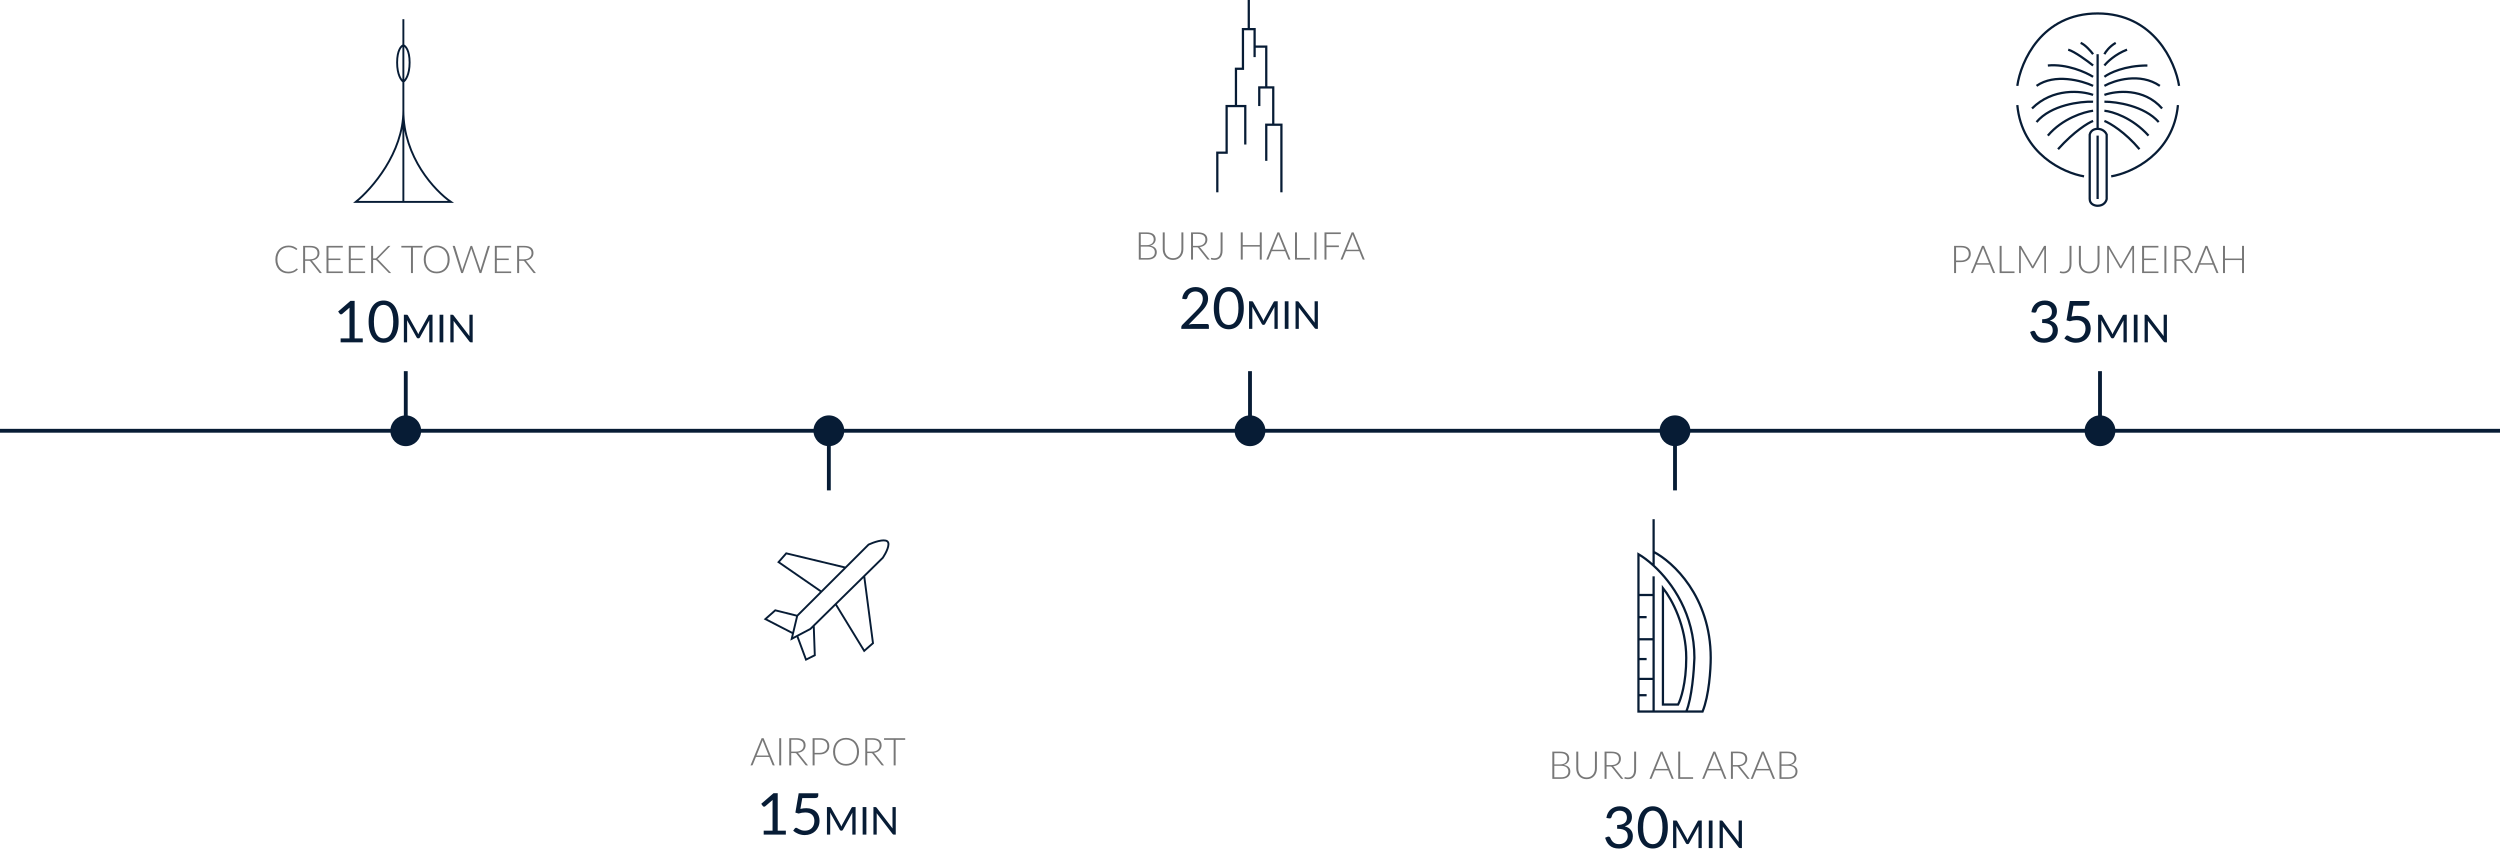 <svg width="1300" height="448" viewBox="0 0 1300 448" fill="none" xmlns="http://www.w3.org/2000/svg">
<rect y="223" width="1300" height="2" fill="#071C35"/>
<circle cx="1092" cy="224" r="8" fill="#071C35"/>
<rect x="1091" y="193" width="2" height="30" fill="#071C35"/>
<circle cx="871" cy="224" r="8" fill="#071C35"/>
<rect x="870" y="225" width="2" height="30" fill="#071C35"/>
<circle cx="650" cy="224" r="8" fill="#071C35"/>
<rect x="649" y="193" width="2" height="30" fill="#071C35"/>
<circle cx="431" cy="224" r="8" fill="#071C35"/>
<rect x="430" y="225" width="2" height="30" fill="#071C35"/>
<circle cx="211" cy="224" r="8" fill="#071C35"/>
<rect x="210" y="193" width="2" height="30" fill="#071C35"/>
<path d="M1083.71 91.706C1073.12 89.941 1051.35 80.059 1049 54.647M1097.82 91.706C1108.41 89.941 1130.18 80.059 1132.53 54.647M1049 44.647C1050.76 32.098 1061.59 7 1090.76 7C1119.94 7 1131.16 32.098 1133.12 44.647M1090.76 67C1087.94 67 1086.84 68.961 1086.65 69.941V103.471C1086.65 106.294 1089.39 107 1090.76 107C1094.06 107 1095.27 104.647 1095.47 103.471V69.941C1095.08 68.961 1093.59 67 1090.76 67ZM1090.76 67V28.177M1094.29 62.882C1097.24 64.059 1105 68.647 1112.53 77.588M1094.29 57.588C1098.41 57.98 1108.76 61.118 1117.24 70.529M1094.29 52.882C1100.57 52.882 1115 55 1122.53 63.471M1094.29 49.353C1100.37 47.196 1114.88 45.588 1124.29 56.412M1094.29 44.647C1099.59 41.706 1112.76 37.588 1123.12 44.647M1094.29 39.941C1096.84 37.98 1104.88 34.059 1116.65 34.059M1094.29 34.059C1095.67 32.294 1099.94 28.177 1106.06 25.823M1094.29 28.177C1094.88 27 1096.88 24.177 1100.18 22.294M1088.41 62.882C1085.86 63.863 1078.65 68.177 1070.18 77.588M1088.41 57.588C1083.71 58.176 1072.41 61.588 1064.88 70.529M1088.41 52.882C1081.75 52.686 1066.53 54.529 1059 63.471M1088.41 49.353C1082.33 47.196 1067.47 45.588 1056.65 56.412M1088.41 44.647C1082.53 41.902 1068.41 38.059 1059 44.647M1088.41 39.941C1084.69 37.588 1074.76 33.118 1064.88 34.059M1088.41 34.059C1085.47 31.706 1078.76 26.765 1075.47 25.823M1088.41 28.177C1087.24 26.608 1084.29 23.235 1081.94 22.294M1090.76 70.529V103.471" stroke="#071C35" stroke-width="1.176"/>
<path d="M1019.78 135.48C1020.4 135.48 1020.96 135.393 1021.45 135.22C1021.94 135.047 1022.36 134.807 1022.7 134.5C1023.05 134.193 1023.31 133.833 1023.49 133.42C1023.68 133 1023.77 132.543 1023.77 132.05C1023.77 130.963 1023.44 130.127 1022.77 129.54C1022.1 128.953 1021.11 128.66 1019.78 128.66H1017.15V135.48H1019.78ZM1019.78 127.85C1021.44 127.85 1022.69 128.213 1023.53 128.94C1024.38 129.667 1024.8 130.703 1024.8 132.05C1024.8 132.67 1024.68 133.24 1024.45 133.76C1024.22 134.28 1023.88 134.73 1023.45 135.11C1023.02 135.483 1022.49 135.777 1021.87 135.99C1021.25 136.197 1020.55 136.3 1019.78 136.3H1017.15V142H1016.12V127.85H1019.78ZM1034.34 136.86L1031.46 129.71C1031.36 129.477 1031.26 129.197 1031.17 128.87C1031.13 129.03 1031.08 129.183 1031.04 129.33C1030.99 129.47 1030.94 129.6 1030.89 129.72L1028.01 136.86H1034.34ZM1037.47 142H1036.68C1036.58 142 1036.51 141.977 1036.45 141.93C1036.39 141.877 1036.34 141.81 1036.31 141.73L1034.65 137.62H1027.7L1026.04 141.73C1026.01 141.803 1025.96 141.867 1025.9 141.92C1025.83 141.973 1025.75 142 1025.66 142H1024.88L1030.67 127.85H1031.68L1037.47 142ZM1047.54 141.13V142H1039.81V127.85H1040.84V141.13H1047.54ZM1063.91 127.85V142H1063.02V129.94C1063.02 129.767 1063.03 129.583 1063.05 129.39L1057.48 139.28C1057.38 139.453 1057.25 139.54 1057.08 139.54H1056.92C1056.74 139.54 1056.61 139.453 1056.52 139.28L1050.8 129.37C1050.82 129.57 1050.83 129.76 1050.83 129.94V142H1049.93V127.85H1050.64C1050.73 127.85 1050.8 127.86 1050.86 127.88C1050.91 127.9 1050.96 127.953 1051.02 128.04L1056.73 137.88C1056.83 138.067 1056.91 138.267 1056.99 138.48C1057.03 138.373 1057.07 138.27 1057.12 138.17C1057.16 138.063 1057.21 137.963 1057.27 137.87L1062.82 128.04C1062.87 127.953 1062.92 127.9 1062.98 127.88C1063.04 127.86 1063.11 127.85 1063.21 127.85H1063.91ZM1077.17 137.28C1077.17 138.073 1077.07 138.773 1076.88 139.38C1076.68 139.987 1076.4 140.497 1076.04 140.91C1075.67 141.323 1075.23 141.637 1074.71 141.85C1074.19 142.057 1073.6 142.16 1072.95 142.16C1072.65 142.16 1072.34 142.137 1072.04 142.09C1071.73 142.043 1071.41 141.97 1071.09 141.87C1071.09 141.777 1071.1 141.683 1071.11 141.59C1071.12 141.497 1071.13 141.403 1071.15 141.31C1071.16 141.25 1071.18 141.197 1071.22 141.15C1071.26 141.103 1071.32 141.08 1071.42 141.08C1071.48 141.08 1071.55 141.093 1071.63 141.12C1071.71 141.14 1071.81 141.163 1071.93 141.19C1072.04 141.217 1072.17 141.243 1072.33 141.27C1072.48 141.29 1072.66 141.3 1072.86 141.3C1073.36 141.3 1073.82 141.22 1074.23 141.06C1074.63 140.9 1074.98 140.657 1075.27 140.33C1075.55 139.997 1075.77 139.58 1075.92 139.08C1076.07 138.573 1076.15 137.98 1076.15 137.3V127.85H1077.17V137.28ZM1086.38 141.27C1087.06 141.27 1087.66 141.153 1088.2 140.92C1088.74 140.68 1089.19 140.35 1089.57 139.93C1089.94 139.51 1090.22 139.017 1090.42 138.45C1090.62 137.877 1090.72 137.26 1090.72 136.6V127.85H1091.74V136.6C1091.74 137.38 1091.61 138.11 1091.37 138.79C1091.12 139.463 1090.76 140.053 1090.3 140.56C1089.84 141.06 1089.27 141.453 1088.61 141.74C1087.95 142.027 1087.2 142.17 1086.38 142.17C1085.55 142.17 1084.8 142.027 1084.14 141.74C1083.48 141.453 1082.91 141.06 1082.45 140.56C1081.99 140.053 1081.63 139.463 1081.39 138.79C1081.14 138.11 1081.02 137.38 1081.02 136.6V127.85H1082.05V136.59C1082.05 137.25 1082.14 137.867 1082.34 138.44C1082.54 139.007 1082.82 139.5 1083.19 139.92C1083.56 140.34 1084.01 140.67 1084.55 140.91C1085.09 141.15 1085.7 141.27 1086.38 141.27ZM1109.71 127.85V142H1108.82V129.94C1108.82 129.767 1108.83 129.583 1108.85 129.39L1103.28 139.28C1103.19 139.453 1103.05 139.54 1102.88 139.54H1102.72C1102.55 139.54 1102.41 139.453 1102.32 139.28L1096.6 129.37C1096.62 129.57 1096.63 129.76 1096.63 129.94V142H1095.73V127.85H1096.44C1096.53 127.85 1096.61 127.86 1096.66 127.88C1096.71 127.9 1096.77 127.953 1096.82 128.04L1102.53 137.88C1102.63 138.067 1102.72 138.267 1102.79 138.48C1102.83 138.373 1102.87 138.27 1102.92 138.17C1102.97 138.063 1103.02 137.963 1103.07 137.87L1108.62 128.04C1108.67 127.953 1108.73 127.9 1108.78 127.88C1108.84 127.86 1108.92 127.85 1109.01 127.85H1109.71ZM1122.39 141.15L1122.37 142H1113.89V127.85H1122.37V128.7H1114.92V134.42H1121.12V135.25H1114.92V141.15H1122.39ZM1126.52 142H1125.49V127.85H1126.52V142ZM1134.19 134.84C1134.82 134.84 1135.38 134.767 1135.87 134.62C1136.37 134.467 1136.79 134.25 1137.13 133.97C1137.48 133.69 1137.74 133.353 1137.92 132.96C1138.1 132.567 1138.19 132.123 1138.19 131.63C1138.19 130.623 1137.86 129.877 1137.2 129.39C1136.55 128.903 1135.59 128.66 1134.33 128.66H1131.74V134.84H1134.19ZM1140.47 142H1139.59C1139.48 142 1139.38 141.983 1139.3 141.95C1139.23 141.91 1139.16 141.84 1139.09 141.74L1134.55 136C1134.5 135.927 1134.44 135.863 1134.38 135.81C1134.33 135.757 1134.26 135.717 1134.19 135.69C1134.12 135.657 1134.04 135.633 1133.94 135.62C1133.85 135.607 1133.73 135.6 1133.59 135.6H1131.74V142H1130.71V127.85H1134.33C1135.96 127.85 1137.17 128.167 1137.98 128.8C1138.79 129.427 1139.2 130.35 1139.2 131.57C1139.2 132.11 1139.11 132.603 1138.92 133.05C1138.73 133.497 1138.46 133.89 1138.11 134.23C1137.76 134.563 1137.34 134.837 1136.84 135.05C1136.35 135.263 1135.79 135.407 1135.17 135.48C1135.33 135.58 1135.47 135.713 1135.6 135.88L1140.47 142ZM1150.49 136.86L1147.61 129.71C1147.51 129.477 1147.41 129.197 1147.32 128.87C1147.28 129.03 1147.23 129.183 1147.19 129.33C1147.14 129.47 1147.09 129.6 1147.04 129.72L1144.16 136.86H1150.49ZM1153.62 142H1152.83C1152.73 142 1152.66 141.977 1152.6 141.93C1152.54 141.877 1152.49 141.81 1152.46 141.73L1150.8 137.62H1143.85L1142.19 141.73C1142.16 141.803 1142.11 141.867 1142.05 141.92C1141.98 141.973 1141.9 142 1141.81 142H1141.03L1146.82 127.85H1147.83L1153.62 142ZM1166.88 127.85V142H1165.85V135.22H1156.99V142H1155.96V127.85H1156.99V134.45H1165.85V127.85H1166.88Z" fill="#777777"/>
<path d="M1056.32 162.325C1056.46 161.345 1056.73 160.48 1057.13 159.73C1057.53 158.97 1058.04 158.335 1058.65 157.825C1059.27 157.315 1059.97 156.93 1060.76 156.67C1061.56 156.4 1062.42 156.265 1063.34 156.265C1064.25 156.265 1065.09 156.395 1065.86 156.655C1066.63 156.915 1067.29 157.285 1067.84 157.765C1068.4 158.245 1068.84 158.825 1069.15 159.505C1069.46 160.185 1069.61 160.94 1069.61 161.77C1069.61 162.45 1069.52 163.06 1069.34 163.6C1069.17 164.13 1068.92 164.595 1068.59 164.995C1068.27 165.395 1067.88 165.735 1067.42 166.015C1066.96 166.295 1066.45 166.525 1065.88 166.705C1067.28 167.065 1068.33 167.685 1069.03 168.565C1069.74 169.435 1070.09 170.525 1070.09 171.835C1070.09 172.825 1069.9 173.715 1069.52 174.505C1069.15 175.295 1068.64 175.97 1067.99 176.53C1067.34 177.08 1066.58 177.505 1065.71 177.805C1064.85 178.095 1063.93 178.24 1062.94 178.24C1061.8 178.24 1060.82 178.1 1060.01 177.82C1059.2 177.53 1058.52 177.135 1057.96 176.635C1057.4 176.135 1056.94 175.545 1056.58 174.865C1056.22 174.175 1055.91 173.43 1055.66 172.63L1056.82 172.15C1057.12 172.02 1057.41 171.985 1057.69 172.045C1057.98 172.105 1058.19 172.27 1058.32 172.54C1058.45 172.82 1058.61 173.155 1058.8 173.545C1059 173.935 1059.27 174.31 1059.61 174.67C1059.95 175.03 1060.38 175.335 1060.9 175.585C1061.43 175.835 1062.1 175.96 1062.91 175.96C1063.66 175.96 1064.31 175.84 1064.87 175.6C1065.44 175.35 1065.91 175.03 1066.28 174.64C1066.66 174.25 1066.95 173.815 1067.14 173.335C1067.33 172.855 1067.42 172.38 1067.42 171.91C1067.42 171.33 1067.35 170.8 1067.2 170.32C1067.05 169.84 1066.77 169.425 1066.36 169.075C1065.95 168.725 1065.38 168.45 1064.66 168.25C1063.95 168.05 1063.04 167.95 1061.92 167.95V166.015C1062.84 166.005 1063.62 165.905 1064.26 165.715C1064.91 165.525 1065.43 165.265 1065.83 164.935C1066.24 164.605 1066.54 164.21 1066.72 163.75C1066.91 163.29 1067 162.78 1067 162.22C1067 161.6 1066.9 161.06 1066.7 160.6C1066.51 160.14 1066.25 159.76 1065.91 159.46C1065.57 159.16 1065.16 158.935 1064.69 158.785C1064.23 158.635 1063.73 158.56 1063.19 158.56C1062.65 158.56 1062.15 158.64 1061.68 158.8C1061.22 158.96 1060.81 159.185 1060.45 159.475C1060.1 159.755 1059.8 160.09 1059.56 160.48C1059.32 160.87 1059.15 161.3 1059.05 161.77C1058.92 162.12 1058.76 162.355 1058.56 162.475C1058.37 162.585 1058.09 162.615 1057.72 162.565L1056.32 162.325ZM1077.2 164.62C1078.32 164.38 1079.35 164.26 1080.29 164.26C1081.41 164.26 1082.4 164.425 1083.26 164.755C1084.12 165.085 1084.84 165.54 1085.41 166.12C1085.99 166.7 1086.42 167.385 1086.71 168.175C1087.01 168.965 1087.16 169.825 1087.16 170.755C1087.16 171.895 1086.96 172.925 1086.56 173.845C1086.17 174.765 1085.63 175.555 1084.93 176.215C1084.24 176.865 1083.42 177.365 1082.48 177.715C1081.54 178.065 1080.53 178.24 1079.44 178.24C1078.81 178.24 1078.2 178.175 1077.62 178.045C1077.04 177.925 1076.5 177.76 1075.99 177.55C1075.49 177.34 1075.02 177.1 1074.59 176.83C1074.16 176.56 1073.78 176.275 1073.45 175.975L1074.28 174.835C1074.46 174.575 1074.69 174.445 1074.98 174.445C1075.18 174.445 1075.41 174.525 1075.66 174.685C1075.91 174.835 1076.21 175.005 1076.57 175.195C1076.93 175.385 1077.35 175.56 1077.83 175.72C1078.32 175.87 1078.9 175.945 1079.57 175.945C1080.32 175.945 1081 175.825 1081.6 175.585C1082.2 175.345 1082.71 175.005 1083.14 174.565C1083.57 174.115 1083.9 173.58 1084.13 172.96C1084.36 172.34 1084.48 171.645 1084.48 170.875C1084.48 170.205 1084.38 169.6 1084.18 169.06C1083.99 168.52 1083.69 168.06 1083.29 167.68C1082.9 167.3 1082.41 167.005 1081.82 166.795C1081.23 166.585 1080.54 166.48 1079.75 166.48C1079.21 166.48 1078.65 166.525 1078.06 166.615C1077.48 166.705 1076.88 166.85 1076.27 167.05L1074.59 166.555L1076.32 156.505H1086.5V157.675C1086.5 158.055 1086.38 158.37 1086.14 158.62C1085.91 158.86 1085.51 158.98 1084.94 158.98H1078.19L1077.2 164.62ZM1105.92 163.67V178H1104.22V167.47C1104.22 167.33 1104.22 167.18 1104.23 167.02C1104.24 166.86 1104.25 166.697 1104.27 166.53L1099.35 175.49C1099.19 175.79 1098.96 175.94 1098.65 175.94H1098.37C1098.05 175.94 1097.82 175.79 1097.67 175.49L1092.65 166.49C1092.69 166.843 1092.71 167.17 1092.71 167.47V178H1091.01V163.67H1092.44C1092.61 163.67 1092.74 163.687 1092.84 163.72C1092.93 163.753 1093.02 163.847 1093.11 164L1098.06 172.82C1098.14 172.98 1098.21 173.147 1098.29 173.32C1098.37 173.493 1098.44 173.67 1098.51 173.85C1098.57 173.67 1098.64 173.493 1098.72 173.32C1098.79 173.14 1098.87 172.97 1098.96 172.81L1103.82 164C1103.9 163.847 1103.98 163.753 1104.08 163.72C1104.18 163.687 1104.31 163.67 1104.49 163.67H1105.92ZM1111.52 178H1109.58V163.67H1111.52V178ZM1126.8 163.67V178H1125.83C1125.67 178 1125.54 177.973 1125.44 177.92C1125.34 177.867 1125.24 177.777 1125.14 177.65L1116.85 166.85C1116.86 167.017 1116.87 167.18 1116.88 167.34C1116.88 167.5 1116.89 167.65 1116.89 167.79V178H1115.19V163.67H1116.19C1116.27 163.67 1116.35 163.677 1116.41 163.69C1116.47 163.697 1116.52 163.713 1116.57 163.74C1116.61 163.76 1116.66 163.793 1116.71 163.84C1116.75 163.88 1116.8 163.933 1116.86 164L1125.15 174.79C1125.13 174.617 1125.12 174.45 1125.11 174.29C1125.1 174.123 1125.1 173.967 1125.1 173.82V163.67H1126.8Z" fill="#071C35"/>
<path d="M876.848 370H885.333C888.727 361.758 889.576 347.98 889.576 342.121C889.576 310.121 869.778 292.02 859.879 286.97M876.848 370C879.758 363.212 880.889 348.586 881.091 342.121C881.091 319.35 869.595 303.022 859.879 294.132M876.848 370H859.879M859.879 294.132C856.975 291.476 854.231 289.483 852 288.182V309.394M859.879 294.132V286.97M859.879 270V286.97M859.879 370H852V361.515M859.879 370V353.03M859.879 299.697V309.394M859.879 309.394H852M859.879 309.394V332.424M852 309.394V320.909M859.879 332.424H852M859.879 332.424V353.03M852 332.424V342.727M852 332.424V320.909M859.879 353.03H852M852 353.03V361.515M852 353.03V342.727M852 361.515H856.242M852 342.727H856.242M852 320.909H856.242M864.727 305.758V366.364H872.606C874.02 363.737 876.848 355.212 876.848 342.121C876.848 325.758 869.576 311.818 864.727 305.758Z" stroke="#071C35" stroke-width="1.176"/>
<path d="M811.789 404.18C813.029 404.18 813.966 403.913 814.599 403.38C815.239 402.84 815.559 402.083 815.559 401.11C815.559 400.663 815.472 400.263 815.299 399.91C815.132 399.55 814.889 399.247 814.569 399C814.249 398.747 813.856 398.553 813.389 398.42C812.922 398.287 812.392 398.22 811.799 398.22H808.239V404.18H811.789ZM808.239 391.66V397.47H811.299C811.952 397.47 812.509 397.387 812.969 397.22C813.436 397.053 813.816 396.833 814.109 396.56C814.409 396.287 814.629 395.977 814.769 395.63C814.909 395.283 814.979 394.927 814.979 394.56C814.979 393.607 814.676 392.887 814.069 392.4C813.469 391.907 812.539 391.66 811.279 391.66H808.239ZM811.279 390.85C812.086 390.85 812.786 390.93 813.379 391.09C813.972 391.25 814.462 391.487 814.849 391.8C815.236 392.107 815.522 392.483 815.709 392.93C815.896 393.377 815.989 393.883 815.989 394.45C815.989 394.823 815.922 395.183 815.789 395.53C815.662 395.877 815.476 396.197 815.229 396.49C814.989 396.783 814.689 397.04 814.329 397.26C813.976 397.473 813.569 397.637 813.109 397.75C814.222 397.91 815.076 398.28 815.669 398.86C816.269 399.433 816.569 400.19 816.569 401.13C816.569 401.73 816.462 402.27 816.249 402.75C816.036 403.23 815.726 403.637 815.319 403.97C814.912 404.303 814.412 404.56 813.819 404.74C813.226 404.913 812.552 405 811.799 405H807.209V390.85H811.279ZM825.026 404.27C825.706 404.27 826.313 404.153 826.846 403.92C827.386 403.68 827.843 403.35 828.216 402.93C828.589 402.51 828.873 402.017 829.066 401.45C829.266 400.877 829.366 400.26 829.366 399.6V390.85H830.386V399.6C830.386 400.38 830.263 401.11 830.016 401.79C829.769 402.463 829.413 403.053 828.946 403.56C828.486 404.06 827.923 404.453 827.256 404.74C826.596 405.027 825.853 405.17 825.026 405.17C824.199 405.17 823.453 405.027 822.786 404.74C822.126 404.453 821.563 404.06 821.096 403.56C820.636 403.053 820.283 402.463 820.036 401.79C819.789 401.11 819.666 400.38 819.666 399.6V390.85H820.696V399.59C820.696 400.25 820.793 400.867 820.986 401.44C821.186 402.007 821.469 402.5 821.836 402.92C822.209 403.34 822.663 403.67 823.196 403.91C823.736 404.15 824.346 404.27 825.026 404.27ZM837.857 397.84C838.484 397.84 839.044 397.767 839.537 397.62C840.037 397.467 840.457 397.25 840.797 396.97C841.144 396.69 841.407 396.353 841.587 395.96C841.767 395.567 841.857 395.123 841.857 394.63C841.857 393.623 841.527 392.877 840.867 392.39C840.214 391.903 839.257 391.66 837.997 391.66H835.407V397.84H837.857ZM844.137 405H843.257C843.144 405 843.047 404.983 842.967 404.95C842.894 404.91 842.824 404.84 842.757 404.74L838.217 399C838.164 398.927 838.107 398.863 838.047 398.81C837.994 398.757 837.93 398.717 837.857 398.69C837.79 398.657 837.707 398.633 837.607 398.62C837.514 398.607 837.397 398.6 837.257 398.6H835.407V405H834.377V390.85H837.997C839.624 390.85 840.84 391.167 841.647 391.8C842.46 392.427 842.867 393.35 842.867 394.57C842.867 395.11 842.774 395.603 842.587 396.05C842.4 396.497 842.13 396.89 841.777 397.23C841.43 397.563 841.007 397.837 840.507 398.05C840.014 398.263 839.457 398.407 838.837 398.48C838.997 398.58 839.14 398.713 839.267 398.88L844.137 405ZM850.776 400.28C850.776 401.073 850.679 401.773 850.486 402.38C850.292 402.987 850.012 403.497 849.646 403.91C849.279 404.323 848.836 404.637 848.316 404.85C847.796 405.057 847.209 405.16 846.556 405.16C846.256 405.16 845.952 405.137 845.646 405.09C845.339 405.043 845.022 404.97 844.696 404.87C844.702 404.777 844.709 404.683 844.716 404.59C844.729 404.497 844.742 404.403 844.756 404.31C844.769 404.25 844.792 404.197 844.826 404.15C844.866 404.103 844.932 404.08 845.026 404.08C845.086 404.08 845.156 404.093 845.236 404.12C845.322 404.14 845.422 404.163 845.536 404.19C845.649 404.217 845.782 404.243 845.936 404.27C846.089 404.29 846.266 404.3 846.466 404.3C846.972 404.3 847.429 404.22 847.836 404.06C848.242 403.9 848.589 403.657 848.876 403.33C849.162 402.997 849.379 402.58 849.526 402.08C849.679 401.573 849.756 400.98 849.756 400.3V390.85H850.776V400.28ZM867.202 399.86L864.322 392.71C864.222 392.477 864.126 392.197 864.032 391.87C863.992 392.03 863.949 392.183 863.902 392.33C863.856 392.47 863.806 392.6 863.752 392.72L860.872 399.86H867.202ZM870.332 405H869.542C869.449 405 869.372 404.977 869.312 404.93C869.252 404.877 869.206 404.81 869.172 404.73L867.512 400.62H860.562L858.902 404.73C858.876 404.803 858.829 404.867 858.762 404.92C858.696 404.973 858.616 405 858.522 405H857.742L863.532 390.85H864.542L870.332 405ZM880.408 404.13V405H872.678V390.85H873.708V404.13H880.408ZM894.605 399.86L891.725 392.71C891.625 392.477 891.528 392.197 891.435 391.87C891.395 392.03 891.351 392.183 891.305 392.33C891.258 392.47 891.208 392.6 891.155 392.72L888.275 399.86H894.605ZM897.735 405H896.945C896.851 405 896.775 404.977 896.715 404.93C896.655 404.877 896.608 404.81 896.575 404.73L894.915 400.62H887.965L886.305 404.73C886.278 404.803 886.231 404.867 886.165 404.92C886.098 404.973 886.018 405 885.925 405H885.145L890.935 390.85H891.945L897.735 405ZM903.56 397.84C904.187 397.84 904.747 397.767 905.24 397.62C905.74 397.467 906.16 397.25 906.5 396.97C906.847 396.69 907.11 396.353 907.29 395.96C907.47 395.567 907.56 395.123 907.56 394.63C907.56 393.623 907.23 392.877 906.57 392.39C905.917 391.903 904.96 391.66 903.7 391.66H901.11V397.84H903.56ZM909.84 405H908.96C908.847 405 908.75 404.983 908.67 404.95C908.597 404.91 908.527 404.84 908.46 404.74L903.92 399C903.867 398.927 903.81 398.863 903.75 398.81C903.697 398.757 903.634 398.717 903.56 398.69C903.494 398.657 903.41 398.633 903.31 398.62C903.217 398.607 903.1 398.6 902.96 398.6H901.11V405H900.08V390.85H903.7C905.327 390.85 906.544 391.167 907.35 391.8C908.164 392.427 908.57 393.35 908.57 394.57C908.57 395.11 908.477 395.603 908.29 396.05C908.104 396.497 907.834 396.89 907.48 397.23C907.134 397.563 906.71 397.837 906.21 398.05C905.717 398.263 905.16 398.407 904.54 398.48C904.7 398.58 904.844 398.713 904.97 398.88L909.84 405ZM919.859 399.86L916.979 392.71C916.879 392.477 916.782 392.197 916.689 391.87C916.649 392.03 916.605 392.183 916.559 392.33C916.512 392.47 916.462 392.6 916.409 392.72L913.529 399.86H919.859ZM922.989 405H922.199C922.105 405 922.029 404.977 921.969 404.93C921.909 404.877 921.862 404.81 921.829 404.73L920.169 400.62H913.219L911.559 404.73C911.532 404.803 911.485 404.867 911.419 404.92C911.352 404.973 911.272 405 911.179 405H910.399L916.189 390.85H917.199L922.989 405ZM929.914 404.18C931.154 404.18 932.091 403.913 932.724 403.38C933.364 402.84 933.684 402.083 933.684 401.11C933.684 400.663 933.597 400.263 933.424 399.91C933.257 399.55 933.014 399.247 932.694 399C932.374 398.747 931.981 398.553 931.514 398.42C931.047 398.287 930.517 398.22 929.924 398.22H926.364V404.18H929.914ZM926.364 391.66V397.47H929.424C930.077 397.47 930.634 397.387 931.094 397.22C931.561 397.053 931.941 396.833 932.234 396.56C932.534 396.287 932.754 395.977 932.894 395.63C933.034 395.283 933.104 394.927 933.104 394.56C933.104 393.607 932.801 392.887 932.194 392.4C931.594 391.907 930.664 391.66 929.404 391.66H926.364ZM929.404 390.85C930.211 390.85 930.911 390.93 931.504 391.09C932.097 391.25 932.587 391.487 932.974 391.8C933.361 392.107 933.647 392.483 933.834 392.93C934.021 393.377 934.114 393.883 934.114 394.45C934.114 394.823 934.047 395.183 933.914 395.53C933.787 395.877 933.601 396.197 933.354 396.49C933.114 396.783 932.814 397.04 932.454 397.26C932.101 397.473 931.694 397.637 931.234 397.75C932.347 397.91 933.201 398.28 933.794 398.86C934.394 399.433 934.694 400.19 934.694 401.13C934.694 401.73 934.587 402.27 934.374 402.75C934.161 403.23 933.851 403.637 933.444 403.97C933.037 404.303 932.537 404.56 931.944 404.74C931.351 404.913 930.677 405 929.924 405H925.334V390.85H929.404Z" fill="#777777"/>
<path d="M835.321 425.325C835.461 424.345 835.731 423.48 836.131 422.73C836.531 421.97 837.036 421.335 837.646 420.825C838.266 420.315 838.971 419.93 839.761 419.67C840.561 419.4 841.421 419.265 842.341 419.265C843.251 419.265 844.091 419.395 844.861 419.655C845.631 419.915 846.291 420.285 846.841 420.765C847.401 421.245 847.836 421.825 848.146 422.505C848.456 423.185 848.611 423.94 848.611 424.77C848.611 425.45 848.521 426.06 848.341 426.6C848.171 427.13 847.921 427.595 847.591 427.995C847.271 428.395 846.881 428.735 846.421 429.015C845.961 429.295 845.446 429.525 844.876 429.705C846.276 430.065 847.326 430.685 848.026 431.565C848.736 432.435 849.091 433.525 849.091 434.835C849.091 435.825 848.901 436.715 848.521 437.505C848.151 438.295 847.641 438.97 846.991 439.53C846.341 440.08 845.581 440.505 844.711 440.805C843.851 441.095 842.926 441.24 841.936 441.24C840.796 441.24 839.821 441.1 839.011 440.82C838.201 440.53 837.516 440.135 836.956 439.635C836.396 439.135 835.936 438.545 835.576 437.865C835.216 437.175 834.911 436.43 834.661 435.63L835.816 435.15C836.116 435.02 836.406 434.985 836.686 435.045C836.976 435.105 837.186 435.27 837.316 435.54C837.446 435.82 837.606 436.155 837.796 436.545C837.996 436.935 838.266 437.31 838.606 437.67C838.946 438.03 839.376 438.335 839.896 438.585C840.426 438.835 841.096 438.96 841.906 438.96C842.656 438.96 843.311 438.84 843.871 438.6C844.441 438.35 844.911 438.03 845.281 437.64C845.661 437.25 845.946 436.815 846.136 436.335C846.326 435.855 846.421 435.38 846.421 434.91C846.421 434.33 846.346 433.8 846.196 433.32C846.046 432.84 845.766 432.425 845.356 432.075C844.946 431.725 844.381 431.45 843.661 431.25C842.951 431.05 842.036 430.95 840.916 430.95V429.015C841.836 429.005 842.616 428.905 843.256 428.715C843.906 428.525 844.431 428.265 844.831 427.935C845.241 427.605 845.536 427.21 845.716 426.75C845.906 426.29 846.001 425.78 846.001 425.22C846.001 424.6 845.901 424.06 845.701 423.6C845.511 423.14 845.246 422.76 844.906 422.46C844.566 422.16 844.161 421.935 843.691 421.785C843.231 421.635 842.731 421.56 842.191 421.56C841.651 421.56 841.146 421.64 840.676 421.8C840.216 421.96 839.806 422.185 839.446 422.475C839.096 422.755 838.801 423.09 838.561 423.48C838.321 423.87 838.151 424.3 838.051 424.77C837.921 425.12 837.756 425.355 837.556 425.475C837.366 425.585 837.086 425.615 836.716 425.565L835.321 425.325ZM867.273 430.26C867.273 432.14 867.068 433.77 866.658 435.15C866.258 436.52 865.708 437.655 865.008 438.555C864.308 439.455 863.478 440.125 862.518 440.565C861.568 441.005 860.548 441.225 859.458 441.225C858.358 441.225 857.333 441.005 856.383 440.565C855.443 440.125 854.623 439.455 853.923 438.555C853.223 437.655 852.673 436.52 852.273 435.15C851.873 433.77 851.673 432.14 851.673 430.26C851.673 428.38 851.873 426.75 852.273 425.37C852.673 423.99 853.223 422.85 853.923 421.95C854.623 421.04 855.443 420.365 856.383 419.925C857.333 419.485 858.358 419.265 859.458 419.265C860.548 419.265 861.568 419.485 862.518 419.925C863.478 420.365 864.308 421.04 865.008 421.95C865.708 422.85 866.258 423.99 866.658 425.37C867.068 426.75 867.273 428.38 867.273 430.26ZM864.498 430.26C864.498 428.62 864.358 427.245 864.078 426.135C863.808 425.015 863.438 424.115 862.968 423.435C862.508 422.755 861.973 422.27 861.363 421.98C860.753 421.68 860.118 421.53 859.458 421.53C858.798 421.53 858.163 421.68 857.553 421.98C856.943 422.27 856.408 422.755 855.948 423.435C855.488 424.115 855.118 425.015 854.838 426.135C854.568 427.245 854.433 428.62 854.433 430.26C854.433 431.9 854.568 433.275 854.838 434.385C855.118 435.495 855.488 436.39 855.948 437.07C856.408 437.75 856.943 438.24 857.553 438.54C858.163 438.83 858.798 438.975 859.458 438.975C860.118 438.975 860.753 438.83 861.363 438.54C861.973 438.24 862.508 437.75 862.968 437.07C863.438 436.39 863.808 435.495 864.078 434.385C864.358 433.275 864.498 431.9 864.498 430.26ZM884.916 426.67V441H883.216V430.47C883.216 430.33 883.219 430.18 883.226 430.02C883.239 429.86 883.252 429.697 883.266 429.53L878.346 438.49C878.192 438.79 877.959 438.94 877.646 438.94H877.366C877.052 438.94 876.819 438.79 876.666 438.49L871.646 429.49C871.686 429.843 871.706 430.17 871.706 430.47V441H870.006V426.67H871.436C871.609 426.67 871.742 426.687 871.836 426.72C871.929 426.753 872.019 426.847 872.106 427L877.056 435.82C877.136 435.98 877.212 436.147 877.286 436.32C877.366 436.493 877.439 436.67 877.506 436.85C877.572 436.67 877.642 436.493 877.716 436.32C877.789 436.14 877.869 435.97 877.956 435.81L882.816 427C882.896 426.847 882.982 426.753 883.076 426.72C883.176 426.687 883.312 426.67 883.486 426.67H884.916ZM890.52 441H888.58V426.67H890.52V441ZM905.795 426.67V441H904.825C904.672 441 904.542 440.973 904.435 440.92C904.335 440.867 904.235 440.777 904.135 440.65L895.845 429.85C895.859 430.017 895.869 430.18 895.875 430.34C895.882 430.5 895.885 430.65 895.885 430.79V441H894.185V426.67H895.185C895.272 426.67 895.345 426.677 895.405 426.69C895.465 426.697 895.519 426.713 895.565 426.74C895.612 426.76 895.659 426.793 895.705 426.84C895.752 426.88 895.802 426.933 895.855 427L904.145 437.79C904.132 437.617 904.119 437.45 904.105 437.29C904.099 437.123 904.095 436.967 904.095 436.82V426.67H905.795Z" fill="#071C35"/>
<path d="M633 100V79.394H637.848V55.151H642.697M647.545 75.151V55.151H642.697M642.697 55.151V35.758H646.333V15.152H649.364M649.364 15.152V0M649.364 15.152H652.394V24.242M652.394 29.697V24.242M652.394 24.242H658.455V45.455M658.455 45.455H654.818V55.151M658.455 45.455H662.091V64.849M662.091 64.849H658.455V83.636M662.091 64.849H666.333V100" stroke="#071C35" stroke-width="1.176"/>
<path d="M596.748 134.18C597.988 134.18 598.925 133.913 599.558 133.38C600.198 132.84 600.518 132.083 600.518 131.11C600.518 130.663 600.431 130.263 600.258 129.91C600.091 129.55 599.848 129.247 599.528 129C599.208 128.747 598.815 128.553 598.348 128.42C597.881 128.287 597.351 128.22 596.758 128.22H593.198V134.18H596.748ZM593.198 121.66V127.47H596.258C596.911 127.47 597.468 127.387 597.928 127.22C598.395 127.053 598.775 126.833 599.068 126.56C599.368 126.287 599.588 125.977 599.728 125.63C599.868 125.283 599.938 124.927 599.938 124.56C599.938 123.607 599.635 122.887 599.028 122.4C598.428 121.907 597.498 121.66 596.238 121.66H593.198ZM596.238 120.85C597.045 120.85 597.745 120.93 598.338 121.09C598.931 121.25 599.421 121.487 599.808 121.8C600.195 122.107 600.481 122.483 600.668 122.93C600.855 123.377 600.948 123.883 600.948 124.45C600.948 124.823 600.881 125.183 600.748 125.53C600.621 125.877 600.435 126.197 600.188 126.49C599.948 126.783 599.648 127.04 599.288 127.26C598.935 127.473 598.528 127.637 598.068 127.75C599.181 127.91 600.035 128.28 600.628 128.86C601.228 129.433 601.528 130.19 601.528 131.13C601.528 131.73 601.421 132.27 601.208 132.75C600.995 133.23 600.685 133.637 600.278 133.97C599.871 134.303 599.371 134.56 598.778 134.74C598.185 134.913 597.511 135 596.758 135H592.168V120.85H596.238ZM609.985 134.27C610.665 134.27 611.272 134.153 611.805 133.92C612.345 133.68 612.802 133.35 613.175 132.93C613.548 132.51 613.832 132.017 614.025 131.45C614.225 130.877 614.325 130.26 614.325 129.6V120.85H615.345V129.6C615.345 130.38 615.222 131.11 614.975 131.79C614.728 132.463 614.372 133.053 613.905 133.56C613.445 134.06 612.882 134.453 612.215 134.74C611.555 135.027 610.812 135.17 609.985 135.17C609.158 135.17 608.412 135.027 607.745 134.74C607.085 134.453 606.522 134.06 606.055 133.56C605.595 133.053 605.242 132.463 604.995 131.79C604.748 131.11 604.625 130.38 604.625 129.6V120.85H605.655V129.59C605.655 130.25 605.752 130.867 605.945 131.44C606.145 132.007 606.428 132.5 606.795 132.92C607.168 133.34 607.622 133.67 608.155 133.91C608.695 134.15 609.305 134.27 609.985 134.27ZM622.816 127.84C623.443 127.84 624.003 127.767 624.496 127.62C624.996 127.467 625.416 127.25 625.756 126.97C626.103 126.69 626.366 126.353 626.546 125.96C626.726 125.567 626.816 125.123 626.816 124.63C626.816 123.623 626.486 122.877 625.826 122.39C625.173 121.903 624.216 121.66 622.956 121.66H620.366V127.84H622.816ZM629.096 135H628.216C628.103 135 628.006 134.983 627.926 134.95C627.853 134.91 627.783 134.84 627.716 134.74L623.176 129C623.123 128.927 623.066 128.863 623.006 128.81C622.953 128.757 622.889 128.717 622.816 128.69C622.749 128.657 622.666 128.633 622.566 128.62C622.473 128.607 622.356 128.6 622.216 128.6H620.366V135H619.336V120.85H622.956C624.583 120.85 625.799 121.167 626.606 121.8C627.419 122.427 627.826 123.35 627.826 124.57C627.826 125.11 627.733 125.603 627.546 126.05C627.359 126.497 627.089 126.89 626.736 127.23C626.389 127.563 625.966 127.837 625.466 128.05C624.973 128.263 624.416 128.407 623.796 128.48C623.956 128.58 624.099 128.713 624.226 128.88L629.096 135ZM635.735 130.28C635.735 131.073 635.638 131.773 635.445 132.38C635.251 132.987 634.971 133.497 634.605 133.91C634.238 134.323 633.795 134.637 633.275 134.85C632.755 135.057 632.168 135.16 631.515 135.16C631.215 135.16 630.911 135.137 630.605 135.09C630.298 135.043 629.981 134.97 629.655 134.87C629.661 134.777 629.668 134.683 629.675 134.59C629.688 134.497 629.701 134.403 629.715 134.31C629.728 134.25 629.751 134.197 629.785 134.15C629.825 134.103 629.891 134.08 629.985 134.08C630.045 134.08 630.115 134.093 630.195 134.12C630.281 134.14 630.381 134.163 630.495 134.19C630.608 134.217 630.741 134.243 630.895 134.27C631.048 134.29 631.225 134.3 631.425 134.3C631.931 134.3 632.388 134.22 632.795 134.06C633.201 133.9 633.548 133.657 633.835 133.33C634.121 132.997 634.338 132.58 634.485 132.08C634.638 131.573 634.715 130.98 634.715 130.3V120.85H635.735V130.28ZM656.115 120.85V135H655.085V128.22H646.225V135H645.195V120.85H646.225V127.45H655.085V120.85H656.115ZM667.923 129.86L665.043 122.71C664.943 122.477 664.846 122.197 664.753 121.87C664.713 122.03 664.67 122.183 664.623 122.33C664.576 122.47 664.526 122.6 664.473 122.72L661.593 129.86H667.923ZM671.053 135H670.263C670.17 135 670.093 134.977 670.033 134.93C669.973 134.877 669.926 134.81 669.893 134.73L668.233 130.62H661.283L659.623 134.73C659.596 134.803 659.55 134.867 659.483 134.92C659.416 134.973 659.336 135 659.243 135H658.463L664.253 120.85H665.263L671.053 135ZM681.129 134.13V135H673.399V120.85H674.429V134.13H681.129ZM684.546 135H683.516V120.85H684.546V135ZM689.761 121.7V127.65H696.211V128.5H689.761V135H688.731V120.85H697.211V121.7H689.761ZM706.536 129.86L703.656 122.71C703.556 122.477 703.46 122.197 703.366 121.87C703.326 122.03 703.283 122.183 703.236 122.33C703.19 122.47 703.14 122.6 703.086 122.72L700.206 129.86H706.536ZM709.666 135H708.876C708.783 135 708.706 134.977 708.646 134.93C708.586 134.877 708.54 134.81 708.506 134.73L706.846 130.62H699.896L698.236 134.73C698.21 134.803 698.163 134.867 698.096 134.92C698.03 134.973 697.95 135 697.856 135H697.076L702.866 120.85H703.876L709.666 135Z" fill="#777777"/>
<path d="M627.676 168.465C627.966 168.465 628.196 168.55 628.366 168.72C628.536 168.89 628.621 169.11 628.621 169.38V171H614.281V170.085C614.281 169.895 614.321 169.7 614.401 169.5C614.481 169.3 614.606 169.115 614.776 168.945L621.661 162.03C622.231 161.45 622.751 160.895 623.221 160.365C623.691 159.825 624.091 159.285 624.421 158.745C624.751 158.205 625.006 157.66 625.186 157.11C625.366 156.55 625.456 155.955 625.456 155.325C625.456 154.695 625.356 154.145 625.156 153.675C624.956 153.195 624.681 152.8 624.331 152.49C623.991 152.18 623.586 151.95 623.116 151.8C622.646 151.64 622.141 151.56 621.601 151.56C621.051 151.56 620.546 151.64 620.086 151.8C619.626 151.96 619.216 152.185 618.856 152.475C618.506 152.755 618.211 153.09 617.971 153.48C617.731 153.87 617.561 154.3 617.461 154.77C617.341 155.12 617.176 155.355 616.966 155.475C616.766 155.585 616.481 155.615 616.111 155.565L614.716 155.325C614.856 154.345 615.126 153.48 615.526 152.73C615.936 151.97 616.446 151.335 617.056 150.825C617.676 150.315 618.381 149.93 619.171 149.67C619.961 149.4 620.816 149.265 621.736 149.265C622.646 149.265 623.496 149.4 624.286 149.67C625.076 149.94 625.761 150.335 626.341 150.855C626.921 151.365 627.376 151.99 627.706 152.73C628.036 153.47 628.201 154.31 628.201 155.25C628.201 156.05 628.081 156.795 627.841 157.485C627.601 158.165 627.276 158.815 626.866 159.435C626.456 160.055 625.981 160.66 625.441 161.25C624.911 161.84 624.346 162.435 623.746 163.035L618.076 168.825C618.476 168.715 618.881 168.63 619.291 168.57C619.701 168.5 620.096 168.465 620.476 168.465H627.676ZM646.773 160.26C646.773 162.14 646.568 163.77 646.158 165.15C645.758 166.52 645.208 167.655 644.508 168.555C643.808 169.455 642.978 170.125 642.018 170.565C641.068 171.005 640.048 171.225 638.958 171.225C637.858 171.225 636.833 171.005 635.883 170.565C634.943 170.125 634.123 169.455 633.423 168.555C632.723 167.655 632.173 166.52 631.773 165.15C631.373 163.77 631.173 162.14 631.173 160.26C631.173 158.38 631.373 156.75 631.773 155.37C632.173 153.99 632.723 152.85 633.423 151.95C634.123 151.04 634.943 150.365 635.883 149.925C636.833 149.485 637.858 149.265 638.958 149.265C640.048 149.265 641.068 149.485 642.018 149.925C642.978 150.365 643.808 151.04 644.508 151.95C645.208 152.85 645.758 153.99 646.158 155.37C646.568 156.75 646.773 158.38 646.773 160.26ZM643.998 160.26C643.998 158.62 643.858 157.245 643.578 156.135C643.308 155.015 642.938 154.115 642.468 153.435C642.008 152.755 641.473 152.27 640.863 151.98C640.253 151.68 639.618 151.53 638.958 151.53C638.298 151.53 637.663 151.68 637.053 151.98C636.443 152.27 635.908 152.755 635.448 153.435C634.988 154.115 634.618 155.015 634.338 156.135C634.068 157.245 633.933 158.62 633.933 160.26C633.933 161.9 634.068 163.275 634.338 164.385C634.618 165.495 634.988 166.39 635.448 167.07C635.908 167.75 636.443 168.24 637.053 168.54C637.663 168.83 638.298 168.975 638.958 168.975C639.618 168.975 640.253 168.83 640.863 168.54C641.473 168.24 642.008 167.75 642.468 167.07C642.938 166.39 643.308 165.495 643.578 164.385C643.858 163.275 643.998 161.9 643.998 160.26ZM664.416 156.67V171H662.716V160.47C662.716 160.33 662.719 160.18 662.726 160.02C662.739 159.86 662.752 159.697 662.766 159.53L657.846 168.49C657.692 168.79 657.459 168.94 657.146 168.94H656.866C656.552 168.94 656.319 168.79 656.166 168.49L651.146 159.49C651.186 159.843 651.206 160.17 651.206 160.47V171H649.506V156.67H650.936C651.109 156.67 651.242 156.687 651.336 156.72C651.429 156.753 651.519 156.847 651.606 157L656.556 165.82C656.636 165.98 656.712 166.147 656.786 166.32C656.866 166.493 656.939 166.67 657.006 166.85C657.072 166.67 657.142 166.493 657.216 166.32C657.289 166.14 657.369 165.97 657.456 165.81L662.316 157C662.396 156.847 662.482 156.753 662.576 156.72C662.676 156.687 662.812 156.67 662.986 156.67H664.416ZM670.02 171H668.08V156.67H670.02V171ZM685.295 156.67V171H684.325C684.172 171 684.042 170.973 683.935 170.92C683.835 170.867 683.735 170.777 683.635 170.65L675.345 159.85C675.359 160.017 675.369 160.18 675.375 160.34C675.382 160.5 675.385 160.65 675.385 160.79V171H673.685V156.67H674.685C674.772 156.67 674.845 156.677 674.905 156.69C674.965 156.697 675.019 156.713 675.065 156.74C675.112 156.76 675.159 156.793 675.205 156.84C675.252 156.88 675.302 156.933 675.355 157L683.645 167.79C683.632 167.617 683.619 167.45 683.605 167.29C683.599 167.123 683.595 166.967 683.595 166.82V156.67H685.295Z" fill="#071C35"/>
<path d="M414.556 320.211L427.117 307.677M414.556 320.211L403.138 317.363L398 321.92L412.381 329.327M414.556 320.211L412.381 329.327M434.539 314.142L449.383 338.442L453.951 334.454L449.383 299.553M434.539 314.142L449.383 299.553M434.539 314.142L423.146 325.339M449.383 299.553L459.088 290.016C460.61 287.737 463.199 282.838 461.372 281.47C459.545 280.103 454.14 282.04 451.666 283.179L439.678 295.142M439.678 295.142L408.848 287.737L404.851 292.295L427.117 307.677M439.678 295.142L427.117 307.677M412.381 329.327L411.701 332.175L414.556 330.667M414.556 330.667L421.407 327.048L423.146 325.339M414.556 330.667L419.124 343L423.692 340.721L423.146 325.339" stroke="#071C35"/>
<path d="M399.722 392.86L396.842 385.71C396.742 385.477 396.645 385.197 396.552 384.87C396.512 385.03 396.469 385.183 396.422 385.33C396.375 385.47 396.325 385.6 396.272 385.72L393.392 392.86H399.722ZM402.852 398H402.062C401.969 398 401.892 397.977 401.832 397.93C401.772 397.877 401.725 397.81 401.692 397.73L400.032 393.62H393.082L391.422 397.73C391.395 397.803 391.349 397.867 391.282 397.92C391.215 397.973 391.135 398 391.042 398H390.262L396.052 383.85H397.062L402.852 398ZM406.227 398H405.197V383.85H406.227V398ZM413.892 390.84C414.519 390.84 415.079 390.767 415.572 390.62C416.072 390.467 416.492 390.25 416.832 389.97C417.179 389.69 417.442 389.353 417.622 388.96C417.802 388.567 417.892 388.123 417.892 387.63C417.892 386.623 417.562 385.877 416.902 385.39C416.249 384.903 415.292 384.66 414.032 384.66H411.442V390.84H413.892ZM420.172 398H419.292C419.179 398 419.082 397.983 419.002 397.95C418.929 397.91 418.859 397.84 418.792 397.74L414.252 392C414.199 391.927 414.142 391.863 414.082 391.81C414.029 391.757 413.966 391.717 413.892 391.69C413.826 391.657 413.742 391.633 413.642 391.62C413.549 391.607 413.432 391.6 413.292 391.6H411.442V398H410.412V383.85H414.032C415.659 383.85 416.876 384.167 417.682 384.8C418.496 385.427 418.902 386.35 418.902 387.57C418.902 388.11 418.809 388.603 418.622 389.05C418.436 389.497 418.166 389.89 417.812 390.23C417.466 390.563 417.042 390.837 416.542 391.05C416.049 391.263 415.492 391.407 414.872 391.48C415.032 391.58 415.176 391.713 415.302 391.88L420.172 398ZM426.221 391.48C426.841 391.48 427.397 391.393 427.891 391.22C428.384 391.047 428.801 390.807 429.141 390.5C429.487 390.193 429.751 389.833 429.931 389.42C430.117 389 430.211 388.543 430.211 388.05C430.211 386.963 429.877 386.127 429.211 385.54C428.544 384.953 427.547 384.66 426.221 384.66H423.591V391.48H426.221ZM426.221 383.85C427.881 383.85 429.131 384.213 429.971 384.94C430.817 385.667 431.241 386.703 431.241 388.05C431.241 388.67 431.124 389.24 430.891 389.76C430.657 390.28 430.324 390.73 429.891 391.11C429.457 391.483 428.931 391.777 428.311 391.99C427.691 392.197 426.994 392.3 426.221 392.3H423.591V398H422.561V383.85H426.221ZM446.693 390.92C446.693 392.013 446.53 393.007 446.203 393.9C445.877 394.787 445.417 395.547 444.823 396.18C444.23 396.807 443.517 397.293 442.683 397.64C441.857 397.98 440.943 398.15 439.943 398.15C438.943 398.15 438.03 397.98 437.203 397.64C436.377 397.293 435.667 396.807 435.073 396.18C434.48 395.547 434.02 394.787 433.693 393.9C433.367 393.007 433.203 392.013 433.203 390.92C433.203 389.833 433.367 388.847 433.693 387.96C434.02 387.067 434.48 386.307 435.073 385.68C435.667 385.047 436.377 384.557 437.203 384.21C438.03 383.863 438.943 383.69 439.943 383.69C440.943 383.69 441.857 383.863 442.683 384.21C443.517 384.55 444.23 385.037 444.823 385.67C445.417 386.303 445.877 387.067 446.203 387.96C446.53 388.847 446.693 389.833 446.693 390.92ZM445.633 390.92C445.633 389.933 445.497 389.047 445.223 388.26C444.95 387.473 444.563 386.807 444.063 386.26C443.563 385.713 442.963 385.297 442.263 385.01C441.563 384.717 440.79 384.57 439.943 384.57C439.103 384.57 438.333 384.717 437.633 385.01C436.933 385.297 436.33 385.713 435.823 386.26C435.323 386.807 434.933 387.473 434.653 388.26C434.38 389.047 434.243 389.933 434.243 390.92C434.243 391.913 434.38 392.803 434.653 393.59C434.933 394.37 435.323 395.033 435.823 395.58C436.33 396.127 436.933 396.543 437.633 396.83C438.333 397.117 439.103 397.26 439.943 397.26C440.79 397.26 441.563 397.117 442.263 396.83C442.963 396.543 443.563 396.127 444.063 395.58C444.563 395.033 444.95 394.37 445.223 393.59C445.497 392.803 445.633 391.913 445.633 390.92ZM453.424 390.84C454.05 390.84 454.61 390.767 455.104 390.62C455.604 390.467 456.024 390.25 456.364 389.97C456.71 389.69 456.974 389.353 457.154 388.96C457.334 388.567 457.424 388.123 457.424 387.63C457.424 386.623 457.094 385.877 456.434 385.39C455.78 384.903 454.824 384.66 453.564 384.66H450.974V390.84H453.424ZM459.704 398H458.824C458.71 398 458.614 397.983 458.534 397.95C458.46 397.91 458.39 397.84 458.324 397.74L453.784 392C453.73 391.927 453.674 391.863 453.614 391.81C453.56 391.757 453.497 391.717 453.424 391.69C453.357 391.657 453.274 391.633 453.174 391.62C453.08 391.607 452.964 391.6 452.824 391.6H450.974V398H449.944V383.85H453.564C455.19 383.85 456.407 384.167 457.214 384.8C458.027 385.427 458.434 386.35 458.434 387.57C458.434 388.11 458.34 388.603 458.154 389.05C457.967 389.497 457.697 389.89 457.344 390.23C456.997 390.563 456.574 390.837 456.074 391.05C455.58 391.263 455.024 391.407 454.404 391.48C454.564 391.58 454.707 391.713 454.834 391.88L459.704 398ZM470.706 384.72H465.736V398H464.706V384.72H459.706V383.85H470.706V384.72Z" fill="#777777"/>
<path d="M408.641 431.96V434H397.121V431.96H401.726V417.305C401.726 416.865 401.741 416.42 401.771 415.97L397.946 419.255C397.816 419.365 397.686 419.435 397.556 419.465C397.426 419.485 397.306 419.485 397.196 419.465C397.086 419.445 396.981 419.405 396.881 419.345C396.791 419.285 396.721 419.22 396.671 419.15L395.831 417.995L402.236 412.46H404.411V431.96H408.641ZM416.203 420.62C417.323 420.38 418.353 420.26 419.293 420.26C420.413 420.26 421.403 420.425 422.263 420.755C423.123 421.085 423.838 421.54 424.408 422.12C424.988 422.7 425.423 423.385 425.713 424.175C426.013 424.965 426.163 425.825 426.163 426.755C426.163 427.895 425.963 428.925 425.563 429.845C425.173 430.765 424.628 431.555 423.928 432.215C423.238 432.865 422.423 433.365 421.483 433.715C420.543 434.065 419.528 434.24 418.438 434.24C417.808 434.24 417.203 434.175 416.623 434.045C416.043 433.925 415.498 433.76 414.988 433.55C414.488 433.34 414.023 433.1 413.593 432.83C413.163 432.56 412.783 432.275 412.453 431.975L413.278 430.835C413.458 430.575 413.693 430.445 413.983 430.445C414.183 430.445 414.408 430.525 414.658 430.685C414.908 430.835 415.213 431.005 415.573 431.195C415.933 431.385 416.353 431.56 416.833 431.72C417.323 431.87 417.903 431.945 418.573 431.945C419.323 431.945 419.998 431.825 420.598 431.585C421.198 431.345 421.713 431.005 422.143 430.565C422.573 430.115 422.903 429.58 423.133 428.96C423.363 428.34 423.478 427.645 423.478 426.875C423.478 426.205 423.378 425.6 423.178 425.06C422.988 424.52 422.693 424.06 422.293 423.68C421.903 423.3 421.413 423.005 420.823 422.795C420.233 422.585 419.543 422.48 418.753 422.48C418.213 422.48 417.648 422.525 417.058 422.615C416.478 422.705 415.883 422.85 415.273 423.05L413.593 422.555L415.318 412.505H425.503V413.675C425.503 414.055 425.383 414.37 425.143 414.62C424.913 414.86 424.513 414.98 423.943 414.98H417.193L416.203 420.62ZM444.916 419.67V434H443.216V423.47C443.216 423.33 443.219 423.18 443.226 423.02C443.239 422.86 443.252 422.697 443.266 422.53L438.346 431.49C438.192 431.79 437.959 431.94 437.646 431.94H437.366C437.052 431.94 436.819 431.79 436.666 431.49L431.646 422.49C431.686 422.843 431.706 423.17 431.706 423.47V434H430.006V419.67H431.436C431.609 419.67 431.742 419.687 431.836 419.72C431.929 419.753 432.019 419.847 432.106 420L437.056 428.82C437.136 428.98 437.212 429.147 437.286 429.32C437.366 429.493 437.439 429.67 437.506 429.85C437.572 429.67 437.642 429.493 437.716 429.32C437.789 429.14 437.869 428.97 437.956 428.81L442.816 420C442.896 419.847 442.982 419.753 443.076 419.72C443.176 419.687 443.312 419.67 443.486 419.67H444.916ZM450.52 434H448.58V419.67H450.52V434ZM465.795 419.67V434H464.825C464.672 434 464.542 433.973 464.435 433.92C464.335 433.867 464.235 433.777 464.135 433.65L455.845 422.85C455.859 423.017 455.869 423.18 455.875 423.34C455.882 423.5 455.885 423.65 455.885 423.79V434H454.185V419.67H455.185C455.272 419.67 455.345 419.677 455.405 419.69C455.465 419.697 455.519 419.713 455.565 419.74C455.612 419.76 455.659 419.793 455.705 419.84C455.752 419.88 455.802 419.933 455.855 420L464.145 430.79C464.132 430.617 464.119 430.45 464.105 430.29C464.099 430.123 464.095 429.967 464.095 429.82V419.67H465.795Z" fill="#071C35"/>
<path d="M209.75 105H234.5C226.25 99.333 209.75 81.9 209.75 57.5M209.75 105H185C193.25 98.333 209.75 79.5 209.75 57.5M209.75 105V57.5M209.75 10V23.5M209.75 57.5V42.5M209.75 42.5C208.667 41.833 206.5 38.9 206.5 32.5C206.5 26.1 208.667 23.833 209.75 23.5M209.75 42.5V23.5M209.75 42.5C210.833 41.833 213 38.9 213 32.5C213 26.1 210.833 23.833 209.75 23.5" stroke="#071C35"/>
<path d="M154.323 139.62C154.39 139.62 154.447 139.643 154.493 139.69L154.893 140.12C154.6 140.433 154.28 140.717 153.933 140.97C153.593 141.217 153.217 141.43 152.803 141.61C152.397 141.783 151.947 141.917 151.453 142.01C150.967 142.11 150.43 142.16 149.843 142.16C148.863 142.16 147.963 141.99 147.143 141.65C146.33 141.303 145.63 140.817 145.043 140.19C144.457 139.557 144 138.793 143.673 137.9C143.353 137.007 143.193 136.013 143.193 134.92C143.193 133.847 143.36 132.867 143.693 131.98C144.027 131.093 144.493 130.333 145.093 129.7C145.693 129.06 146.413 128.567 147.253 128.22C148.093 127.867 149.02 127.69 150.033 127.69C151 127.69 151.857 127.84 152.603 128.14C153.35 128.44 154.03 128.863 154.643 129.41L154.333 129.86C154.28 129.94 154.197 129.98 154.083 129.98C154.003 129.98 153.873 129.907 153.693 129.76C153.513 129.613 153.263 129.453 152.943 129.28C152.623 129.1 152.223 128.937 151.743 128.79C151.27 128.643 150.7 128.57 150.033 128.57C149.18 128.57 148.397 128.717 147.683 129.01C146.977 129.303 146.367 129.723 145.853 130.27C145.347 130.817 144.95 131.483 144.663 132.27C144.377 133.057 144.233 133.94 144.233 134.92C144.233 135.92 144.377 136.813 144.663 137.6C144.957 138.387 145.357 139.053 145.863 139.6C146.37 140.14 146.967 140.557 147.653 140.85C148.347 141.137 149.093 141.28 149.893 141.28C150.4 141.28 150.85 141.247 151.243 141.18C151.643 141.113 152.01 141.013 152.343 140.88C152.677 140.747 152.987 140.583 153.273 140.39C153.56 140.197 153.843 139.97 154.123 139.71C154.157 139.683 154.19 139.663 154.223 139.65C154.257 139.63 154.29 139.62 154.323 139.62ZM161.109 134.84C161.736 134.84 162.296 134.767 162.789 134.62C163.289 134.467 163.709 134.25 164.049 133.97C164.396 133.69 164.659 133.353 164.839 132.96C165.019 132.567 165.109 132.123 165.109 131.63C165.109 130.623 164.779 129.877 164.119 129.39C163.466 128.903 162.509 128.66 161.249 128.66H158.659V134.84H161.109ZM167.389 142H166.509C166.396 142 166.299 141.983 166.219 141.95C166.146 141.91 166.076 141.84 166.009 141.74L161.469 136C161.416 135.927 161.359 135.863 161.299 135.81C161.246 135.757 161.182 135.717 161.109 135.69C161.042 135.657 160.959 135.633 160.859 135.62C160.766 135.607 160.649 135.6 160.509 135.6H158.659V142H157.629V127.85H161.249C162.876 127.85 164.092 128.167 164.899 128.8C165.712 129.427 166.119 130.35 166.119 131.57C166.119 132.11 166.026 132.603 165.839 133.05C165.652 133.497 165.382 133.89 165.029 134.23C164.682 134.563 164.259 134.837 163.759 135.05C163.266 135.263 162.709 135.407 162.089 135.48C162.249 135.58 162.392 135.713 162.519 135.88L167.389 142ZM178.278 141.15L178.258 142H169.778V127.85H178.258V128.7H170.808V134.42H177.008V135.25H170.808V141.15H178.278ZM189.879 141.15L189.859 142H181.379V127.85H189.859V128.7H182.409V134.42H188.609V135.25H182.409V141.15H189.879ZM194.011 134.38H194.851C194.977 134.38 195.087 134.377 195.181 134.37C195.274 134.357 195.357 134.337 195.431 134.31C195.511 134.283 195.581 134.247 195.641 134.2C195.707 134.147 195.777 134.083 195.851 134.01L201.561 128.14C201.661 128.027 201.757 127.95 201.851 127.91C201.951 127.87 202.067 127.85 202.201 127.85H203.021L196.841 134.2C196.714 134.333 196.601 134.437 196.501 134.51C196.407 134.583 196.301 134.643 196.181 134.69C196.321 134.73 196.447 134.793 196.561 134.88C196.674 134.96 196.787 135.067 196.901 135.2L203.411 142H202.581C202.407 142 202.281 141.98 202.201 141.94C202.127 141.893 202.054 141.823 201.981 141.73L196.001 135.61C195.927 135.537 195.857 135.473 195.791 135.42C195.731 135.367 195.661 135.323 195.581 135.29C195.507 135.25 195.417 135.223 195.311 135.21C195.211 135.19 195.081 135.18 194.921 135.18H194.011V142H192.981V127.85H194.011V134.38ZM219.7 128.72H214.73V142H213.7V128.72H208.7V127.85H219.7V128.72ZM233.832 134.92C233.832 136.013 233.669 137.007 233.342 137.9C233.015 138.787 232.555 139.547 231.962 140.18C231.369 140.807 230.655 141.293 229.822 141.64C228.995 141.98 228.082 142.15 227.082 142.15C226.082 142.15 225.169 141.98 224.342 141.64C223.515 141.293 222.805 140.807 222.212 140.18C221.619 139.547 221.159 138.787 220.832 137.9C220.505 137.007 220.342 136.013 220.342 134.92C220.342 133.833 220.505 132.847 220.832 131.96C221.159 131.067 221.619 130.307 222.212 129.68C222.805 129.047 223.515 128.557 224.342 128.21C225.169 127.863 226.082 127.69 227.082 127.69C228.082 127.69 228.995 127.863 229.822 128.21C230.655 128.55 231.369 129.037 231.962 129.67C232.555 130.303 233.015 131.067 233.342 131.96C233.669 132.847 233.832 133.833 233.832 134.92ZM232.772 134.92C232.772 133.933 232.635 133.047 232.362 132.26C232.089 131.473 231.702 130.807 231.202 130.26C230.702 129.713 230.102 129.297 229.402 129.01C228.702 128.717 227.929 128.57 227.082 128.57C226.242 128.57 225.472 128.717 224.772 129.01C224.072 129.297 223.469 129.713 222.962 130.26C222.462 130.807 222.072 131.473 221.792 132.26C221.519 133.047 221.382 133.933 221.382 134.92C221.382 135.913 221.519 136.803 221.792 137.59C222.072 138.37 222.462 139.033 222.962 139.58C223.469 140.127 224.072 140.543 224.772 140.83C225.472 141.117 226.242 141.26 227.082 141.26C227.929 141.26 228.702 141.117 229.402 140.83C230.102 140.543 230.702 140.127 231.202 139.58C231.702 139.033 232.089 138.37 232.362 137.59C232.635 136.803 232.772 135.913 232.772 134.92ZM254.755 127.85L250.305 142H249.385L245.205 129.72C245.151 129.553 245.105 129.38 245.065 129.2C245.025 129.38 244.978 129.553 244.925 129.72L240.735 142H239.825L235.365 127.85H236.215C236.408 127.85 236.531 127.94 236.585 128.12L240.155 139.75C240.228 140.017 240.295 140.32 240.355 140.66C240.388 140.487 240.421 140.327 240.455 140.18C240.488 140.027 240.528 139.883 240.575 139.75L244.575 128.12C244.601 128.047 244.648 127.983 244.715 127.93C244.781 127.877 244.861 127.85 244.955 127.85H245.235C245.328 127.85 245.405 127.877 245.465 127.93C245.525 127.977 245.571 128.04 245.605 128.12L249.605 139.75C249.651 139.877 249.691 140.017 249.725 140.17C249.765 140.323 249.801 140.483 249.835 140.65C249.868 140.483 249.898 140.327 249.925 140.18C249.958 140.027 249.991 139.883 250.025 139.75L253.595 128.12C253.615 128.047 253.658 127.983 253.725 127.93C253.798 127.877 253.881 127.85 253.975 127.85H254.755ZM265.817 141.15L265.797 142H257.317V127.85H265.797V128.7H258.347V134.42H264.547V135.25H258.347V141.15H265.817ZM272.398 134.84C273.025 134.84 273.585 134.767 274.078 134.62C274.578 134.467 274.998 134.25 275.338 133.97C275.685 133.69 275.948 133.353 276.128 132.96C276.308 132.567 276.398 132.123 276.398 131.63C276.398 130.623 276.068 129.877 275.408 129.39C274.755 128.903 273.798 128.66 272.538 128.66H269.948V134.84H272.398ZM278.678 142H277.798C277.685 142 277.588 141.983 277.508 141.95C277.435 141.91 277.365 141.84 277.298 141.74L272.758 136C272.705 135.927 272.648 135.863 272.588 135.81C272.535 135.757 272.471 135.717 272.398 135.69C272.331 135.657 272.248 135.633 272.148 135.62C272.055 135.607 271.938 135.6 271.798 135.6H269.948V142H268.918V127.85H272.538C274.165 127.85 275.381 128.167 276.188 128.8C277.001 129.427 277.408 130.35 277.408 131.57C277.408 132.11 277.315 132.603 277.128 133.05C276.941 133.497 276.671 133.89 276.318 134.23C275.971 134.563 275.548 134.837 275.048 135.05C274.555 135.263 273.998 135.407 273.378 135.48C273.538 135.58 273.681 135.713 273.808 135.88L278.678 142Z" fill="#777777"/>
<path d="M188.641 175.96V178H177.121V175.96H181.726V161.305C181.726 160.865 181.741 160.42 181.771 159.97L177.946 163.255C177.816 163.365 177.686 163.435 177.556 163.465C177.426 163.485 177.306 163.485 177.196 163.465C177.086 163.445 176.981 163.405 176.881 163.345C176.791 163.285 176.721 163.22 176.671 163.15L175.831 161.995L182.236 156.46H184.411V175.96H188.641ZM207.273 167.26C207.273 169.14 207.068 170.77 206.658 172.15C206.258 173.52 205.708 174.655 205.008 175.555C204.308 176.455 203.478 177.125 202.518 177.565C201.568 178.005 200.548 178.225 199.458 178.225C198.358 178.225 197.333 178.005 196.383 177.565C195.443 177.125 194.623 176.455 193.923 175.555C193.223 174.655 192.673 173.52 192.273 172.15C191.873 170.77 191.673 169.14 191.673 167.26C191.673 165.38 191.873 163.75 192.273 162.37C192.673 160.99 193.223 159.85 193.923 158.95C194.623 158.04 195.443 157.365 196.383 156.925C197.333 156.485 198.358 156.265 199.458 156.265C200.548 156.265 201.568 156.485 202.518 156.925C203.478 157.365 204.308 158.04 205.008 158.95C205.708 159.85 206.258 160.99 206.658 162.37C207.068 163.75 207.273 165.38 207.273 167.26ZM204.498 167.26C204.498 165.62 204.358 164.245 204.078 163.135C203.808 162.015 203.438 161.115 202.968 160.435C202.508 159.755 201.973 159.27 201.363 158.98C200.753 158.68 200.118 158.53 199.458 158.53C198.798 158.53 198.163 158.68 197.553 158.98C196.943 159.27 196.408 159.755 195.948 160.435C195.488 161.115 195.118 162.015 194.838 163.135C194.568 164.245 194.433 165.62 194.433 167.26C194.433 168.9 194.568 170.275 194.838 171.385C195.118 172.495 195.488 173.39 195.948 174.07C196.408 174.75 196.943 175.24 197.553 175.54C198.163 175.83 198.798 175.975 199.458 175.975C200.118 175.975 200.753 175.83 201.363 175.54C201.973 175.24 202.508 174.75 202.968 174.07C203.438 173.39 203.808 172.495 204.078 171.385C204.358 170.275 204.498 168.9 204.498 167.26ZM224.916 163.67V178H223.216V167.47C223.216 167.33 223.219 167.18 223.226 167.02C223.239 166.86 223.252 166.697 223.266 166.53L218.346 175.49C218.192 175.79 217.959 175.94 217.646 175.94H217.366C217.052 175.94 216.819 175.79 216.666 175.49L211.646 166.49C211.686 166.843 211.706 167.17 211.706 167.47V178H210.006V163.67H211.436C211.609 163.67 211.742 163.687 211.836 163.72C211.929 163.753 212.019 163.847 212.106 164L217.056 172.82C217.136 172.98 217.212 173.147 217.286 173.32C217.366 173.493 217.439 173.67 217.506 173.85C217.572 173.67 217.642 173.493 217.716 173.32C217.789 173.14 217.869 172.97 217.956 172.81L222.816 164C222.896 163.847 222.982 163.753 223.076 163.72C223.176 163.687 223.312 163.67 223.486 163.67H224.916ZM230.52 178H228.58V163.67H230.52V178ZM245.795 163.67V178H244.825C244.672 178 244.542 177.973 244.435 177.92C244.335 177.867 244.235 177.777 244.135 177.65L235.845 166.85C235.859 167.017 235.869 167.18 235.875 167.34C235.882 167.5 235.885 167.65 235.885 167.79V178H234.185V163.67H235.185C235.272 163.67 235.345 163.677 235.405 163.69C235.465 163.697 235.519 163.713 235.565 163.74C235.612 163.76 235.659 163.793 235.705 163.84C235.752 163.88 235.802 163.933 235.855 164L244.145 174.79C244.132 174.617 244.119 174.45 244.105 174.29C244.099 174.123 244.095 173.967 244.095 173.82V163.67H245.795Z" fill="#071C35"/>
</svg>
